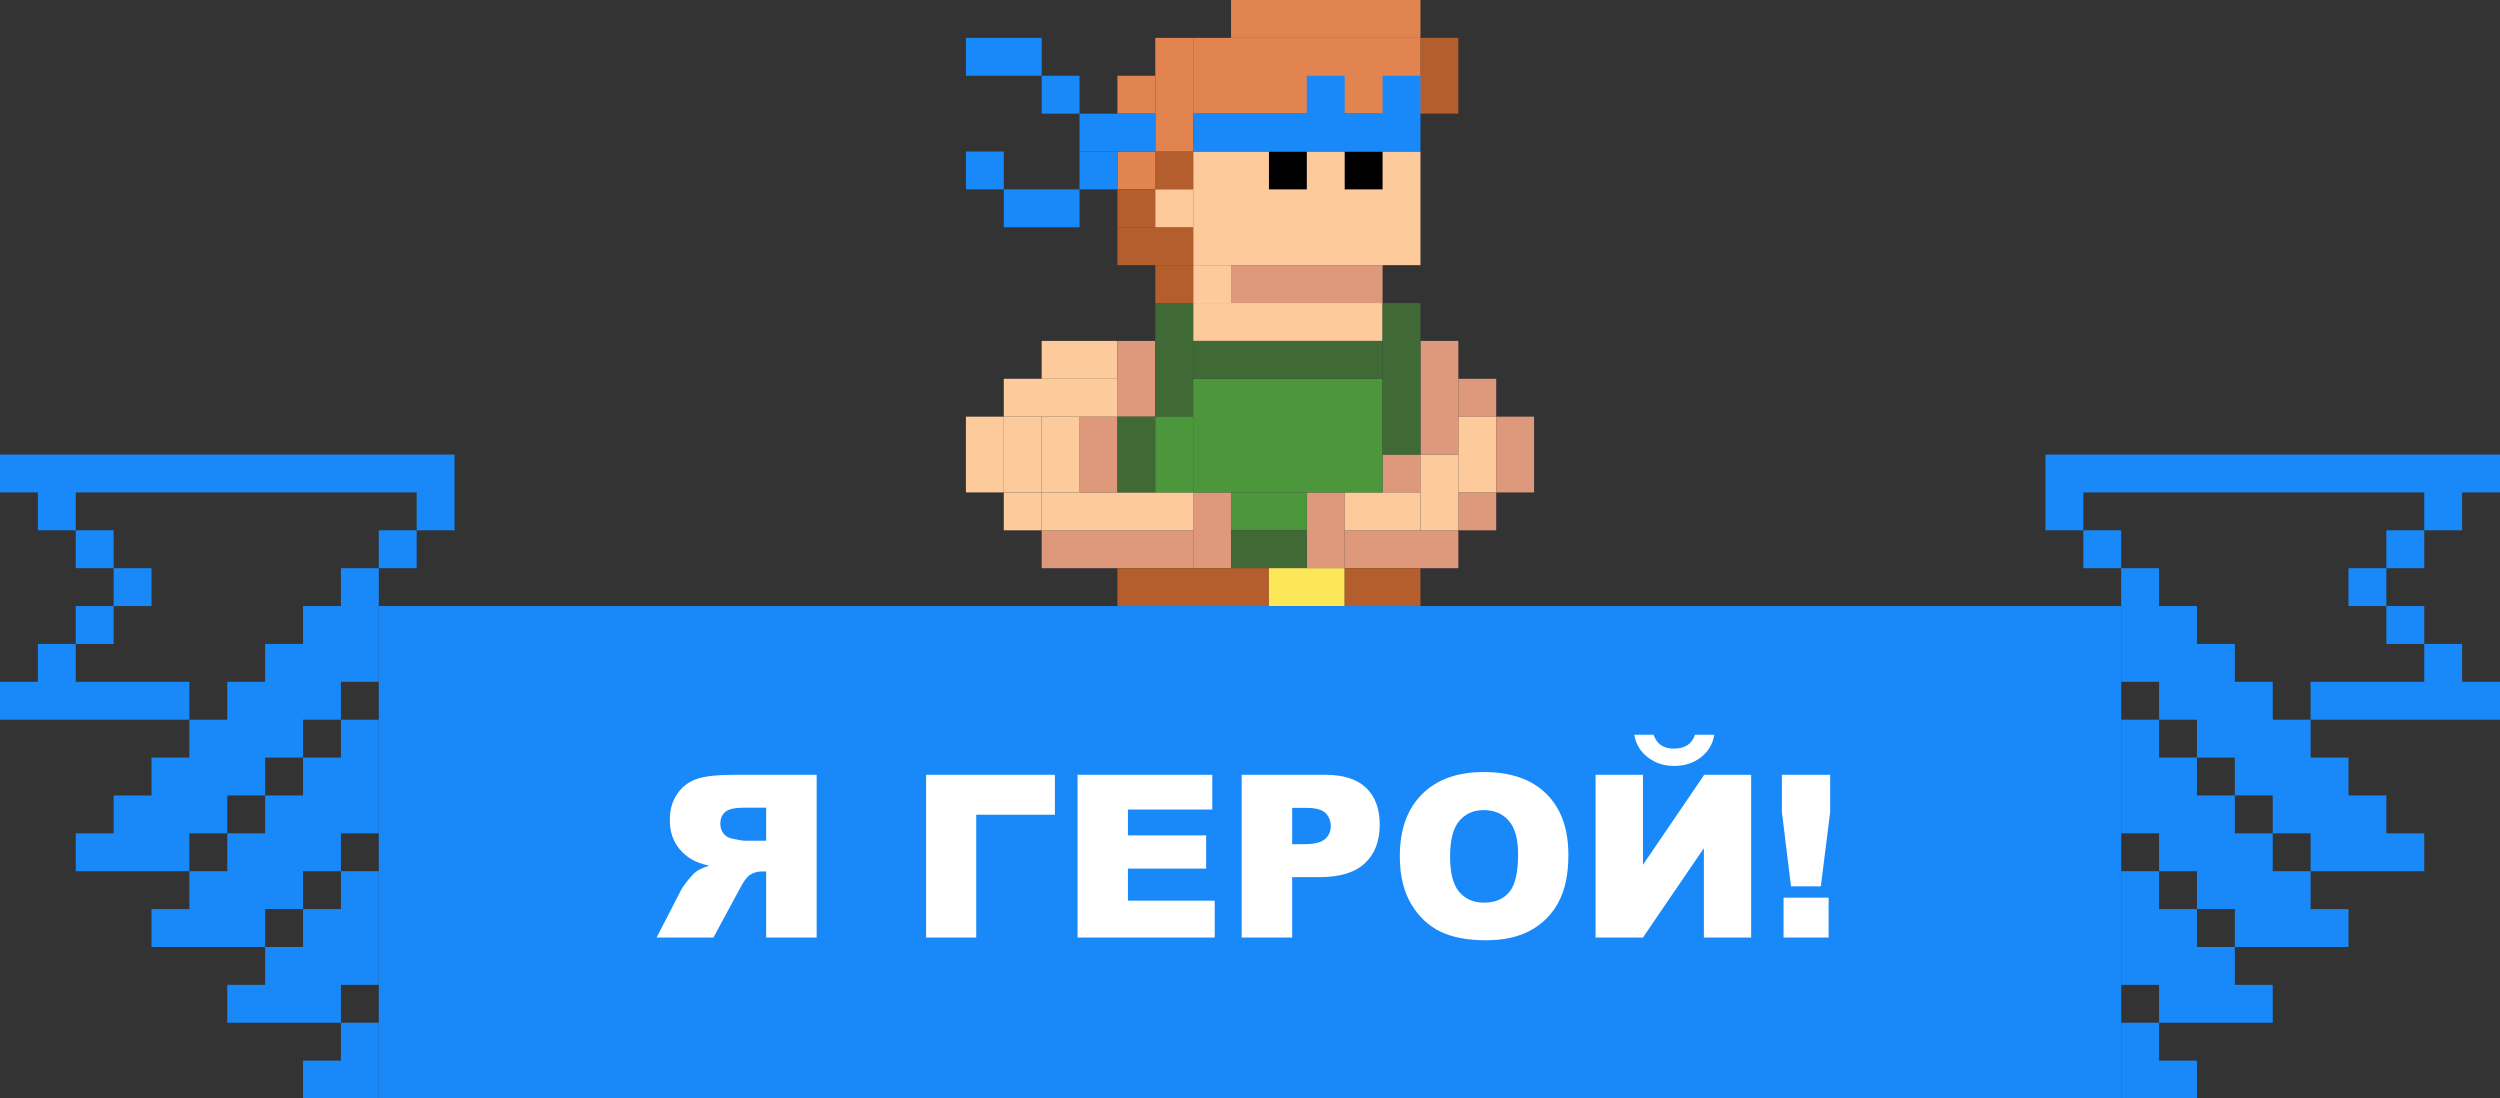 <svg width="264" height="116" viewBox="0 0 264 116" fill="none" xmlns="http://www.w3.org/2000/svg">
<rect x="0" y="0" width="264" height="116" fill="#333333" stroke="none"/>
<rect x="126" y="16" width="24" height="12" fill="#FDCB9B"/>
<rect x="150" y="4" width="4" height="8" fill="#B45E2D"/>
<rect x="126" y="32" width="20" height="4" fill="#FDCB9B"/>
<rect x="130" y="28" width="16" height="4" fill="#DE997C"/>
<rect x="110" y="36" width="8" height="4" fill="#FDCB9B"/>
<rect x="106" y="52" width="4" height="4" fill="#FDCB9B"/>
<rect x="154" y="40" width="4" height="4" fill="#DE997C"/>
<rect x="154" y="52" width="4" height="4" fill="#DE997C"/>
<rect x="146" y="48" width="4" height="4" fill="#DE997C"/>
<rect x="138" y="52" width="4" height="8" fill="#DE997C"/>
<rect x="126" y="52" width="4" height="8" fill="#DE997C"/>
<rect x="142" y="56" width="12" height="4" fill="#DE997C"/>
<rect x="110" y="56" width="16" height="4" fill="#DE997C"/>
<rect x="154" y="44" width="4" height="8" fill="#FDCB9B"/>
<rect x="150" y="56" width="8" height="4" transform="rotate(-90 150 56)" fill="#FDCB9B"/>
<rect x="142" y="56" width="4" height="8" transform="rotate(-90 142 56)" fill="#FDCB9B"/>
<rect x="110" y="56" width="4" height="16" transform="rotate(-90 110 56)" fill="#FDCB9B"/>
<rect x="158" y="44" width="4" height="8" fill="#DE997C"/>
<rect x="118" y="36" width="4" height="8" fill="#DE997C"/>
<rect x="150" y="36" width="4" height="12" fill="#DE997C"/>
<rect x="114" y="44" width="4" height="8" fill="#DE997C"/>
<rect x="110" y="44" width="4" height="8" fill="#FDCB9B"/>
<rect x="106" y="44" width="4" height="8" fill="#FDCB9B"/>
<rect x="102" y="44" width="4" height="8" fill="#FDCB9B"/>
<rect x="106" y="40" width="12" height="4" fill="#FDCB9B"/>
<rect x="122" y="32" width="4" height="12" fill="#3F6935"/>
<rect x="118" y="44" width="4" height="8" fill="#3F6935"/>
<rect x="126" y="52" width="12" height="20" transform="rotate(-90 126 52)" fill="#4C973C"/>
<rect x="130" y="56" width="4" height="8" transform="rotate(-90 130 56)" fill="#4C973C"/>
<rect x="130" y="60" width="4" height="8" transform="rotate(-90 130 60)" fill="#3F6935"/>
<rect x="126" y="28" width="4" height="4" fill="#FDCB9B"/>
<rect x="126" y="36" width="20" height="4" fill="#3F6935"/>
<rect x="146" y="32" width="4" height="16" fill="#3F6935"/>
<rect x="122" y="44" width="4" height="8" fill="#4C973C"/>
<rect x="122" y="16" width="4" height="4" fill="#B45E2D"/>
<rect x="118" y="24" width="8" height="4" fill="#B45E2D"/>
<rect x="134" y="16" width="4" height="4" fill="black"/>
<rect x="142" y="16" width="4" height="4" fill="black"/>
<rect x="130" width="20" height="4" fill="#E28450"/>
<rect x="118" y="8" width="4" height="4" fill="#E28450"/>
<rect x="118" y="16" width="4" height="4" fill="#E28450"/>
<rect x="122" y="4" width="4" height="12" fill="#E28450"/>
<rect x="126" y="4" width="24" height="8" fill="#E28450"/>
<rect x="126" y="12" width="24" height="4" fill="#1989FA"/>
<rect x="146" y="8" width="4" height="4" fill="#1989FA"/>
<rect x="114" y="12" width="8" height="4" fill="#1989FA"/>
<rect x="138" y="8" width="4" height="4" fill="#1989FA"/>
<rect x="110" y="8" width="4" height="4" fill="#1989FA"/>
<rect x="102" y="16" width="4" height="4" fill="#1989FA"/>
<rect x="114" y="16" width="4" height="4" fill="#1989FA"/>
<rect x="106" y="20" width="8" height="4" fill="#1989FA"/>
<rect x="102" y="4" width="8" height="4" fill="#1989FA"/>
<rect x="118" y="20" width="4" height="4" fill="#B45E2D"/>
<rect x="122" y="28" width="4" height="4" fill="#B45E2D"/>
<rect x="122" y="20" width="4" height="4" fill="#FDCB9B"/>
<rect x="118" y="60" width="16" height="4" fill="#B45E2D"/>
<rect x="134" y="60" width="8" height="4" fill="#FCE758"/>
<rect x="142" y="60" width="8" height="4" fill="#B45E2D"/>
<path fill-rule="evenodd" clip-rule="evenodd" d="M0 72V76H20V72H8V68H4L4 72L0 72ZM12 64H8V68H12V64ZM12 60H16V64H12V60ZM8 56V60H12V56H8ZM44 52H8V56H4L4 52L0 52V48L48 48V52V56H44V60H40V64H36V60H40V56H44V52Z" fill="#1989FA"/>
<path fill-rule="evenodd" clip-rule="evenodd" d="M264 72V76H244V72H256V68H260L260 72L264 72ZM252 64H256V68H252V64ZM252 60H248V64H252V60ZM256 56V60H252V56H256ZM220 52H256V56H260L260 52L264 52V48L216 48V52V56H220V60H224V64H228V60H224V56H220V52Z" fill="#1989FA"/>
<rect x="40" y="64" width="184" height="52" fill="#1989FA"/>
<path fill-rule="evenodd" clip-rule="evenodd" d="M32 116V112L36 112V108H24V104H28V100H16V96H20V92H8V88H12L12 84H16V80H20V76H24V72H28V68H32V64H40V68V72H36V76H40V80V84V88H36V92H40V96V100V104H36V108H40V112V116H32ZM32 96V100H28V96H32ZM32 96V92H36V96H32ZM32 80H36V76H32V80ZM28 84H32V80H28V84ZM24 88H28V84H24V88ZM24 88H20V92H24V88Z" fill="#1989FA"/>
<path fill-rule="evenodd" clip-rule="evenodd" d="M232 116V112L228 112V108H240V104H236V100H248V96H244V92H256V88H252L252 84H248V80H244V76H240V72H236V68H232V64H224V68V72H228V76H224V80V84V88H228V92H224V96V100V104H228V108H224V112V116H232ZM232 96V100H236V96H232ZM232 96V92H228V96H232ZM232 80H228V76H232V80ZM236 84H232V80H236V84ZM240 88H236V84H240V88ZM240 88H244V92H240V88Z" fill="#1989FA"/>
<path d="M86.238 99V81.82H77.391C75.75 81.82 74.496 81.961 73.629 82.242C72.762 82.523 72.062 83.047 71.531 83.812C71 84.57 70.734 85.496 70.734 86.59C70.734 87.543 70.938 88.367 71.344 89.062C71.75 89.75 72.309 90.309 73.019 90.738C73.473 91.012 74.094 91.238 74.883 91.418C74.25 91.629 73.789 91.84 73.5 92.051C73.305 92.191 73.019 92.492 72.644 92.953C72.277 93.414 72.031 93.769 71.906 94.019L69.34 99H75.34L78.176 93.75C78.535 93.07 78.856 92.629 79.137 92.426C79.519 92.16 79.953 92.027 80.438 92.027H80.906V99H86.238ZM80.906 88.781H78.668C78.426 88.781 77.957 88.703 77.262 88.547C76.91 88.477 76.621 88.297 76.394 88.008C76.176 87.719 76.066 87.387 76.066 87.012C76.066 86.457 76.242 86.031 76.594 85.734C76.945 85.438 77.606 85.289 78.574 85.289H80.906V88.781ZM111.398 86.039H103.09V99H97.793V81.82H111.398V86.039ZM113.789 81.82H128.016V85.488H119.109V88.219H127.371V91.723H119.109V95.109H128.273V99H113.789V81.82ZM131.121 81.82H139.945C141.867 81.82 143.305 82.277 144.258 83.191C145.219 84.106 145.699 85.406 145.699 87.094C145.699 88.828 145.176 90.184 144.129 91.16C143.09 92.137 141.5 92.625 139.359 92.625H136.453V99H131.121V81.82ZM136.453 89.144H137.754C138.777 89.144 139.496 88.969 139.91 88.617C140.324 88.258 140.531 87.801 140.531 87.246C140.531 86.707 140.352 86.25 139.992 85.875C139.633 85.5 138.957 85.312 137.965 85.312H136.453V89.144ZM147.82 90.422C147.82 87.617 148.602 85.434 150.164 83.871C151.727 82.309 153.902 81.527 156.691 81.527C159.551 81.527 161.754 82.297 163.301 83.836C164.848 85.367 165.621 87.516 165.621 90.281C165.621 92.289 165.281 93.938 164.602 95.227C163.93 96.508 162.953 97.508 161.672 98.227C160.398 98.938 158.809 99.293 156.902 99.293C154.965 99.293 153.359 98.984 152.086 98.367C150.82 97.75 149.793 96.773 149.004 95.438C148.215 94.102 147.82 92.43 147.82 90.422ZM153.129 90.445C153.129 92.18 153.449 93.426 154.09 94.184C154.738 94.941 155.617 95.32 156.727 95.32C157.867 95.32 158.75 94.949 159.375 94.207C160 93.465 160.312 92.133 160.312 90.211C160.312 88.594 159.984 87.414 159.328 86.672C158.68 85.922 157.797 85.547 156.68 85.547C155.609 85.547 154.75 85.926 154.102 86.684C153.453 87.441 153.129 88.695 153.129 90.445ZM184.922 81.82V99H179.93V89.566L173.496 99H168.492V81.82H173.496V91.324L179.965 81.82H184.922ZM181.031 77.59C180.867 78.574 180.391 79.371 179.602 79.981C178.82 80.582 177.887 80.883 176.801 80.883C175.723 80.883 174.789 80.578 174 79.969C173.211 79.359 172.738 78.566 172.582 77.59H174.621C174.949 78.566 175.66 79.055 176.754 79.055C177.926 79.055 178.672 78.566 178.992 77.59H181.031ZM188.168 81.82H193.266V85.734L192.281 93.598H189.129L188.168 85.734V81.82ZM188.344 94.793H193.102V99H188.344V94.793Z" fill="white"/>
</svg>
